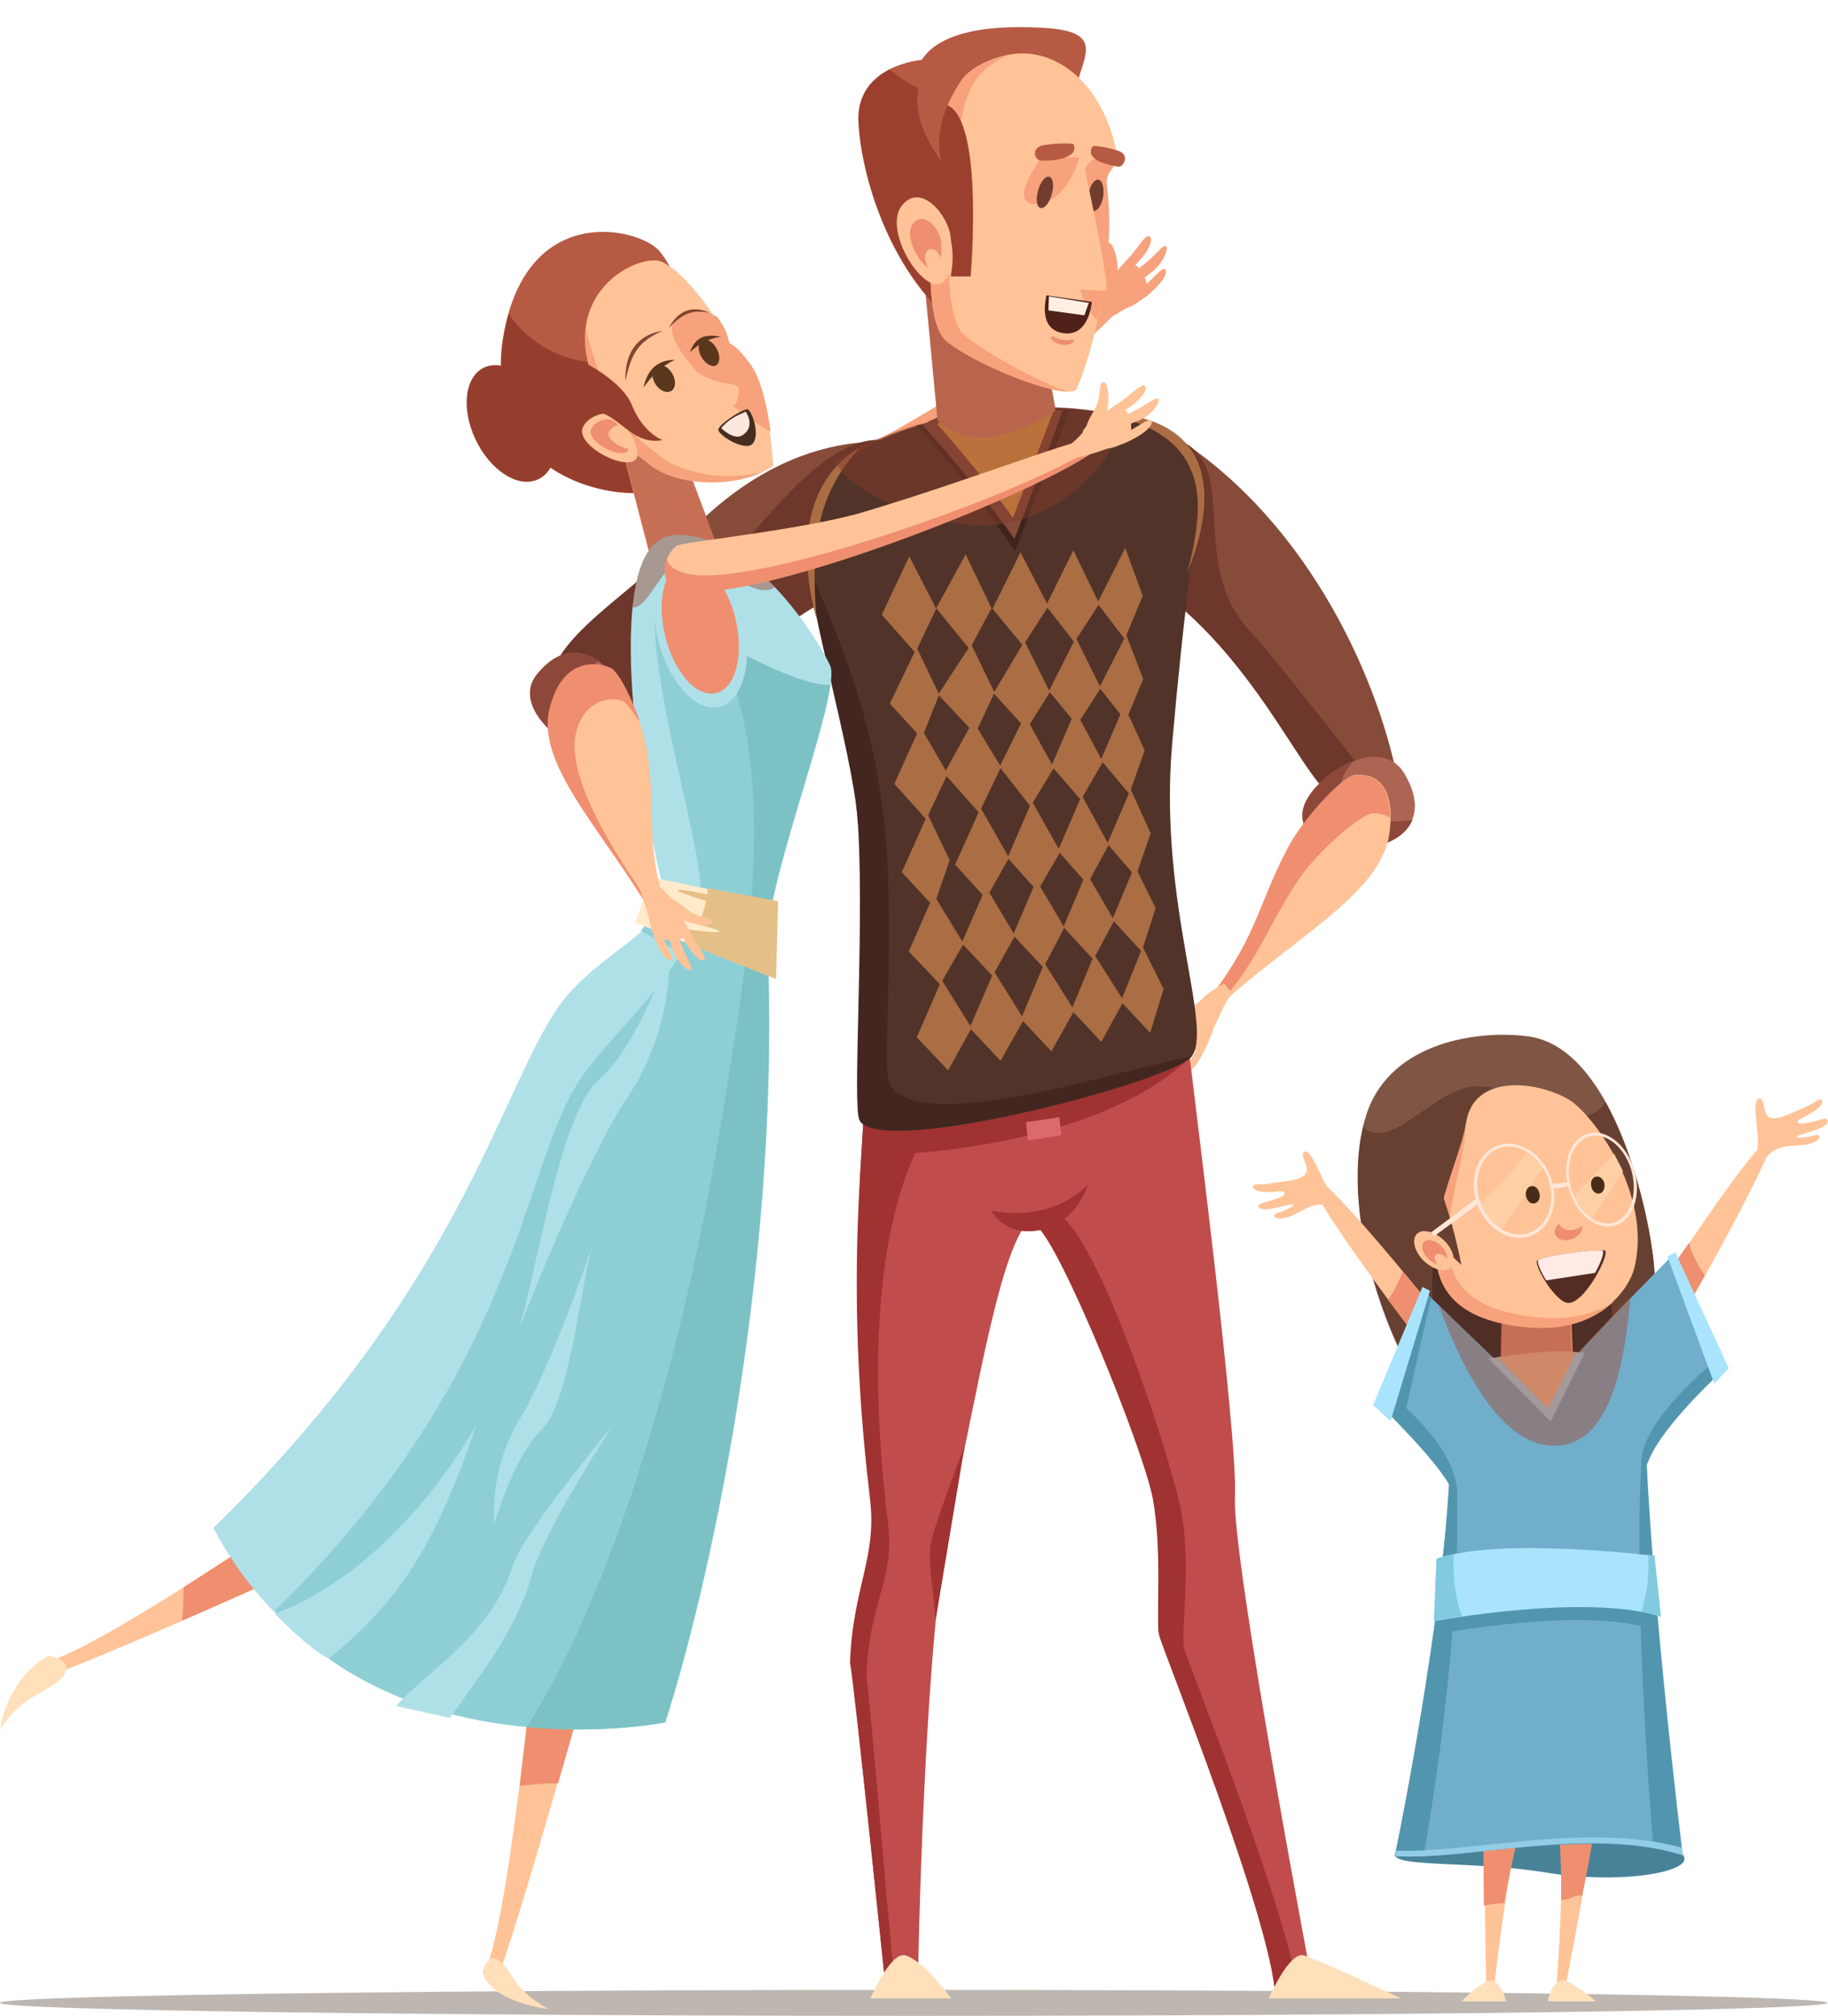 <svg enable-background="new 0 0 366.5 404" viewBox="0 0 366.5 404" xmlns="http://www.w3.org/2000/svg"><ellipse cx="183.2" cy="401.4" fill="#bdb6b1" rx="183.2" ry="2.6"/><path d="m144.4 101.4c.9-1.1 24.7-9.2 35.9-15.6 15.3-8.8 29.9-18.6 38.2-23.4.7-.9 1.3-1.8 1.8-2.7-.1-.4.1-.8.4-1.4 0-.9.3-2.2.9-3.9.8-2.6-.7-5.6.5-5.8 1-.1 2 2.8 2 5.6.7-1 2.2-2.4 3.3-3.8 1.7-2.2 2.5-3.5 3.1-3s.2 2.1-1.5 4.2c-.4.5-.9 1-1.4 1.5.3.1.5.4.8.7.4-.4.8-.7 1.3-1.1 2.1-1.7 3.6-3.9 4.1-3.3s-.6 3.2-2.6 4.9c-.6.5-1.2.9-1.7 1.3.2.4.3.9.4 1.3 0 0 0 0 .1-.1 2-1.8 3.1-3.3 3.6-2.8.5.6-.2 2.1-2.2 4-1 1-2 1.8-2.8 2.2-.7.6-1.8 1.3-2.9 1.6-.8.5-1.7 1.1-2.7 1.6-11.5 12.3-60.2 45.1-74.6 45.2-6.7.2-5.9-4.7-4-7.2z" fill="#f7a27c"/><path d="m280.3 156.6c-4.3-22.1-19.3-54-46.7-70.3l-6.7 28.2c25.2 15 34.9 44.6 41.7 45.8 6.1 1 13.3 4.5 11.7-3.7z" fill="#874b3a"/><path d="m275.2 156.6c-.7-.2-19.3-24.5-24.4-29.9-12.8-13.5-2.2-32.3-13.7-38.2-1.1-.8-2.3-1.5-3.5-2.2l-6.7 28.2c25.2 15 34.9 44.6 41.7 45.8 5.6 1 12.2 4.1 11.8-2.2-1.6-.5-3.4-1.1-5.2-1.5z" fill="#6d372b"/><path d="m261.2 162.4c1.1-6.3 15.4-15.9 20.4-7.3 10.5 17.7-22.4 19-20.4 7.3z" fill="#ad6453"/><path d="m268.9 157c.2-1.4 1.1-2.9 2.4-4.4-4.9 1.9-9.5 6.3-10.1 9.9-1.6 9.2 18.5 10.4 22 1.8-6.9 1.3-15.3-1.3-14.3-7.3z" fill="#8e483a"/><path d="m243.1 202.8c15.7-14.6 33.5-23.4 35.4-35.4 1.4-9.2-2-12.5-6.8-12.1-2.4.2-10.5 8.9-13.5 14.8-6.3 12-6.1 18.3-17.2 31.9z" fill="#ffc397"/><path d="m260.4 176.2c3.7-5.5 12.6-13.3 15-13.2 1.3 0 2.4.3 3.3.9.1-6.5-3-8.9-7.1-8.6-2.4.2-10.5 8.9-13.5 14.8-6.3 12-6.1 18.3-17.2 31.9l2.1.9c9.5-10.3 10.6-16.5 17.4-26.7z" fill="#ef8f6f"/><path d="m247.1 199.1c-2.5 2.4-4.4 11.1-6.9 9.7-2.2-1.2-3.9-6.9 5.2-11.7z" fill="#ffc397"/><path d="m241.3 200.5c4.1 1.9 1.6 7.4.5 9-1.2 1.7-4.7 1.3-5.5-.2-.8-1.3 3.4-9.5 5-8.8z" fill="#ffc397"/><path d="m237.6 205.4c-2.6 1-5.8.8-5.8-.3 0-1.3 2.7-.5 4.9-2 2.3-1.6 3.8-2.5 4.4-1.6.5 1-.9 3-3.5 3.9z" fill="#ffc397"/><path d="m235.2 211.2c-1.7 2.2-3 3-3.4 2.5-.5-.5.5-1.7 2.2-3.8 1.6-2.2 3.3-5.3 3.7-4.8.4.4-.9 3.9-2.5 6.1z" fill="#ffc397"/><path d="m237.7 212.7c-1.3 2.5-3.3 4.2-3.9 3.8-.5-.3 1.1-2.4 2.4-4.9s2.2-4 2.7-3.7c.5.4 0 2.3-1.2 4.8z" fill="#ffc397"/><path d="m240.8 211.8c-1.3 2.4-2.6 3.5-3.1 3.2-.5-.4.6-1.8 2-4.3 1.3-2.4 2.3-4.1 2.9-3.8.4.4-.5 2.5-1.8 4.9z" fill="#ffc397"/><path d="m117.5 139.1c8.7-21.6 32.8-57.7 70.1-49.4l-7.1 26.2c-31.9 3.8-41.5 38-49.5 37-7.3-.8-17.5-3.8-13.5-13.8z" fill="#874b3a"/><path d="m187.6 89.7c-3-.7-5.9-1-8.8-1.2-19.9-5.3-43.7 51.4-42.3 19.9-9 9.8-22.2 17-25.8 26.1-4 10 13.1 17.5 20.2 18.4 8 1 17.7-33.3 49.5-37z" fill="#6d372b"/><path d="m177.6 398.7h6.4s1.1-74 7.2-98.6c4.1-16.4 9.8-55.3 16.5-56 3.7-.4 22.1 45.3 24.1 56s-.2 24.5.6 27.5c.7 3 22.7 57.3 23.3 72.6h7.9s-16.6-87.4-16-100.1-8.4-81.6-9.8-94.5c-1.9-17.1-67.8-11.5-64.7 6.7 1.6 9.2-4.4 38 1.7 87.8 1.5 12.2-3.8 17.2-4.4 33.1.9 4.5 7.2 65.5 7.2 65.5z" fill="#c14c4c"/><path d="m173.7 336.1c.6-15.9 5.8-19.1 4.3-31.2-6.1-49.8 3.8-69.9 5.5-73.8 21.6-1.8 43.2-7.7 55-19.1-13.5-10.3-68-15.6-65.3.3 1.6 9.2-4.8 38 1.2 87.8 1.5 12.2-3.3 17.2-3.9 33.1.8 4.4 7.1 65.5 7.1 65.5l1.8-.8c-1.2-11.7-5-57.9-5.7-61.8z" fill="#a03232"/><path d="m237.4 330.3c-.7-3 1.5-16.9-.6-27.5-2-10.7-19.5-64.9-27.3-59.7-.4.3-1.4 1.9-1.8 2.5 4.8 3.5 21.4 44.4 23.4 54.6 2 10.7.6 24.4 1.3 27.5.7 3 22.7 57.3 23.3 72.6h4.8c-2.5-18-22.4-67.1-23.1-70z" fill="#a03232"/><path d="m198.7 242.6s11.2 3 19.4-5.2c0 0-2.1 7.5-9.4 9.1-7.4 1.5-10-3.9-10-3.9z" fill="#a03232"/><path d="m172.3 224.5c-1.4-3 .9-36.6-.2-57.7-1.8-35.3-25.8-67.7 8.1-80.2 20.6-7.6 48.6-6.4 57.4 3.5 5.4 6.1 1.8 8.4-2.6 59.1-2.8 32.2 8.7 57.4 3.7 62.8-5 5.1-62.7 20.2-66.4 12.5z" fill="#513329"/><path d="m238 114.9c1.1-3.1 14-31.7-18.2-32.3 22.9 3.9 22.2 17.5 18.2 32.3z" fill="#aa6d44"/><path d="m183.8 85.2s11.4 12.6 19.7 25.3l11-28.4s-21.6 2-30.7 3.1z" fill="#3f241d"/><g fill="#aa6d44"><path d="m190.1 214.5-6.3-6.6 5-11.5 6 9.6z"/><path d="m200.6 212.6-6.2-6.6 4.9-11.3 6 9.6z"/><path d="m210.8 210.7-6.1-6.5 4.7-11.2 6 9.5z"/><path d="m220.8 208.8-6-6.4 4.6-11.1 5.9 9.3z"/><path d="m230.6 207-5.9-6.3 4.4-10.9 4.2 8.4z"/><path d="m188.5 197.3-6.3-6.6 5-11.4 6 9.8z"/><path d="m199 195.6-6.2-6.6 4.9-11.2 5.8 9.7z"/><path d="m209.2 193.9-6.1-6.5 4.7-11 5.6 9.5z"/><path d="m219.2 192.3-6-6.5 4.6-10.9 5.6 9.6z"/><path d="m228.9 190.7-5.9-6.4 4.5-10.8 4.2 8.5z"/><path d="m187.2 181.7-6.4-6.9 5.2-11.6 4.4 9.2z"/><path d="m197.7 180.1-6.2-6.8 5.1-11.4 5.7 10z"/><path d="m208 178.6-6-6.7 4.9-11.3 5.7 10.1z"/><path d="m218 177.2-5.9-6.7 4.8-11.1 5.4 9.9z"/><path d="m227.7 175.7-5.7-6.6 4.7-10.9 4 8.8z"/><path d="m185.7 164.2-6.4-7.1 5.2-11.5 5.5 9.5z"/><path d="m196.3 162.9-7-7.9 5.8-10.5 5.6 9.2z"/><path d="m206.6 161.6-6.2-7.9 5.1-10.3 5.8 10.5z"/><path d="m216.7 160.3-5.9-6.8 4.8-11.1 5.5 10.3z"/><path d="m226.4 159.1-5.7-6.8 4.7-10.9 4.1 9z"/><path d="m184.8 148-6.4-7 5.4-11.2 4.5 9.4z"/><path d="m195.5 147.1-7.4-7.9 6.6-10.1 4.7 9.7z"/><path d="m205.8 146.2-6.6-7.3 6.2-10.4 5.1 10.2z"/><path d="m215.9 145.3-5.6-6.8 5.4-10.7 5 10.1z"/><path d="m225.7 144.5-5.3-6.7 5.4-10.6 3.4 8.9z"/><path d="m183.5 130.8-6.7-7.6 5.5-11.7 5.4 10.5z"/><path d="m194.4 130.1-6.7-8.2 5.9-10.8 5.2 10.8z"/><path d="m205.1 129.4-6.1-7.4 5.6-11.3 5.6 10.8z"/><path d="m215.4 128.7-5.7-7.3 5.5-11.1 5.2 10.7z"/><path d="m225.5 128.1-5.5-7.2 5.6-11.1 3.5 9.6z"/></g><path d="m185 85.2s10.1 11.1 18.4 22.8l9.7-25.7c0 .1-19.6-2.8-28.1 2.9z" fill="#874b3a"/><path d="m187.9 85s8.3 9.2 15.2 18.8l8-21.2c-.1 0-16.3-2.4-23.2 2.4z" fill="#f2a64c"/><path d="m178.3 217.1c-1.4-3 .7-23.3-.4-44.5-1.5-28.6-11-46.9-15.7-59.1 1.5 14.8 9.2 39.1 10 53.2 1.1 21.2-1.2 54.8.2 57.7 3.7 7.8 61.5-7.4 66.4-12.6-10.7 1.5-55.1 16.6-60.5 5.3z" fill="#42261f"/><path d="m122.3 151.6c-6.3 1-20.6-9.2-14.6-16.5 12.4-15.2 26.2 14.7 14.6 16.5z" fill="#ad6453"/><path d="m117.2 135.1c.9-1.1 1.9-2 2.8-2.6-3.5-2.5-8-2.7-12.3 2.6-6 7.3 8.3 17.4 14.6 16.5 1.2-.2 2.2-.7 2.9-1.5-6.2-3-12.3-9.7-8-15z" fill="#8e483a"/><path d="m188 84.3-2.5-26.2 21.4-1.8 4.7 26c.1-.1-14.6 10.7-23.6 2z" fill="#ef8f6f"/><path d="m280.9 400.5h-26.5s4.1-9.6 7.1-8.6c3.9 1.3 19.4 8.6 19.4 8.6z" fill="#ffe0bb"/><path d="m190.7 400.5h-16.2s4.1-9.6 7.1-8.6c3.9 1.3 9.1 8.6 9.1 8.6z" fill="#ffe0bb"/><path d="m187.6 324.6c-.4-5.8-1.7-11.9-.9-15.6.7-3.7 6.7-19.2 6.7-19.2z" fill="#a03232"/><path d="m212.4 223.9-6.7 1 .4 3.7 6.7-1.1z" fill="#db6a6a"/><path d="m163.7 124c-.8-3.1-7.1-24.9 8.7-34.3-8.1 8.9-10 18-8.7 34.3z" fill="#aa6d44"/><path d="m198.1 105.3c17.2-1 26.7-16.3 27.4-21.8-4.1-1.1-8.9-1.7-13.9-1.9l-3.9-21.2c-1.9-1.4-4-2.7-6.1-3.7l-16.1 1.4 2.4 25.6c-.7.3-1.3.5-1.9.9-.7.2-1.4.4-2.2.6-.1 0-.2 0-.2 0-1.2.4-2.4.8-3.6 1.2-1.1.4-2.1.8-3 1.2-.4.1-.8.3-1.1.4-.2.1-.3.1-.5.2-1.1.5-2.2.9-3.3 1.5.1-.1.1-.1.2-.2-.3.2-.5.3-.7.5-1.4.7-2.8 1.5-4.2 2.3 2.9 6.8 19.9 13.6 30.7 13z" fill="#843c2d" opacity=".5"/><path d="m215.5 21.6c-.9-8.2 8.6-15.1-6-16-14.5-.9-21.9 2-24.7 6.4 0 0-13 1-12.6 12.1.3 8.9 5 28.1 18.1 39.7 12.9 11.7 25.2-42.2 25.2-42.2z" fill="#b75a44"/><path d="m201.8 22.8c-9.7-.9-18-4.3-23.4-8.9-3.2 1.6-6.5 4.7-6.3 10.3.3 8.9 5 28.1 18.1 39.7 12.2 10.9 23.8-35.8 25.1-41.7-4.2.8-8.7 1-13.5.6z" fill="#9b402f"/><path d="m188.2 32.5s-4.7 30.8 1.6 35.9 24.9 12.2 26.1 9.5c5.3-12.6 7.7-32.6 5.8-40.7-.6-2.5 2.6-4.3 2.2-6.5-2.7-14-12.5-21.9-22.3-19.6-11.3 2.7-12.6 10.4-13.4 21.4z" fill="#ffc397"/><path d="m193.5 67.3c-6.3-5.1-1.6-35.9-1.6-35.9.7-9.9 1.9-17 10.3-20.3-.2 0-.4.1-.6.1-11.3 2.7-12.6 10.3-13.4 21.3 0 0-4.7 30.8 1.6 35.9 5.2 4.3 19.1 10 24.2 10.1-6.2-2.2-16.2-7.7-20.5-11.2z" fill="#f7a27c"/><path d="m184.2 39c2.8 2 8.3 6.6 6.4 16.4h4s3-33.9-5.7-34.6c-8.6-.7-4.7 18.2-4.7 18.2z" fill="#9b402f"/><path d="m190.6 47.6c-.3-4.1-5.8-11.2-9.7-6.5-5.5 6.6 11.4 28.1 9.7 6.5z" fill="#ffc397"/><path d="m188.7 48.5c-.2-2.4-3.3-6.4-5.6-3.8-3.2 3.9 6.5 16.3 5.6 3.8z" fill="#ef8f6f"/><path d="m188.8 52.4c-.1-1.3-1.8-3.5-3-2-1.7 2 3.5 8.7 3 2z" fill="#ffc397"/><path d="m194.7 13.5s-8.4 9.4-6 18.8c0 0-8.4-10.7-3-17.9 5.5-7.2 9-.9 9-.9z" fill="#b75a44"/><path d="m221.9 36.9c1.2 9.2 0 19.6-2 27.2-5.1-5.7-3.6-10.9-3.1-17.4.8-8.4-1.9-16.2 6.2-15.2.4 0 .7.2 1 .5-.4 1.6-2.3 2.5-2.1 4.9z" fill="#f7a27c"/><path d="m224.1 33.4c1.2.2 2.4-2.3.3-3.1-2-.7-5.2-1.3-5.4-.9-.1.3-.8 1.3.4 2.3.7.7 2.1 1.2 4.7 1.7z" fill="#b75a44"/><path d="m216.4 31.5c-.2 1.1-2.8 9.2-8.7 9.4s1-9.2 1-9.2z" fill="#f7a27c"/><path d="m208.1 38.3c.4-1.7 1.4-3 2.2-2.9.8.2 1.1 1.7.6 3.4-.4 1.7-1.4 3-2.2 2.9s-1.1-1.6-.6-3.4z" fill="#723c2e"/><path d="m218.2 39c.3-1.8 1.2-3.1 2-3s1.2 1.6 1 3.3c-.3 1.8-1.2 3.1-2 3-.9 0-1.3-1.5-1-3.3z" fill="#723c2e"/><path d="m208.8 32.2c-1.4 0-2.2-2.6.4-3.1 2.4-.4 6.1-.5 6.1-.1 0 .3.6 1.4-1 2.2-.9.6-2.5 1-5.5 1z" fill="#b75a44"/><path d="m209.8 59.2c-.2 1.1-1.5 6.5 3 7.5 5.6 1.2 6.1-6.2 6.1-6.2z" fill="#4f2119"/><path d="m210.7 67.5c.1-.4 1.1.4 2.4.6s2.4-.2 2.3.2-1.2 1-2.5.8c-1.4-.2-2.3-1.2-2.2-1.6z" fill="#ef8f6f"/><path d="m218.3 60.7-.9 2.5-7.2-1 .1-2.8z" fill="#ffefe3"/><path d="m217.5 33.9s5 23.2 4.3 24.1-11.8-.8-12-1.6c-.2-.7 5.9-20.3 7.7-22.5z" fill="#ffc397"/><path d="m10.8 335.5c20.9-7.5 111-49.3 111-49.3s-30.5-2.7-38.2 1.3c-7.8 4-59 40.9-74.2 45.6z" fill="#ffc397"/><path d="m36.8 318.5c0-.1 0-.2 0-.4 19.6-12.4 41.8-28.1 46.7-30.6 7.8-4 38.2-1.3 38.2-1.3s-51 23.7-85.2 38.6c.2-2.1.3-4.2.3-6.3z" fill="#ef8f6f"/><path d="m99.8 396.4c7.7-20.9 33.6-116.7 33.6-116.7s-21.6 21.6-23.6 30.1c-1.9 8.5-6.6 71.5-12.8 86.2z" fill="#ffc397"/><path d="m106.4 357.7c-.7.1-1.5.1-2.2.2 2.6-21.1 4.6-43.3 5.7-48.1 1.9-8.5 23.6-30.1 23.6-30.1s-11.6 43-21.6 77.7c-1.9 0-3.7.1-5.5.3z" fill="#ef8f6f"/><path d="m132.2 50.3c-3.9-4.6-26.6-10.2-31.3 17.1 0 0-2.1 9.8 2.3 18.4 3.1 6 10 11.3 20.3 12.7 28.4 3.8 16.5-39 8.7-48.2z" fill="#b75a44"/><path d="m102 62.9c3.9 5.9 11 9.9 19.2 9.9 7.3 0 13.7-3.1 17.8-8 4.6 15.6 4.8 36.4-15.4 33.8-10.3-1.4-17.2-6.7-20.3-12.7-4.4-8.6-2.3-18.4-2.3-18.4.2-1.7.6-3.2 1-4.6z" fill="#963e2d"/><path d="m136.3 89.6 9 23.9-14.4.2-6.8-26.1z" fill="#ef8f6f"/><path d="m95.3 88c-2.9-6.2-2.1-12.7 1.9-14.4s9.6 1.9 12.5 8.1 2.1 12.7-1.9 14.4c-4 1.8-9.6-1.9-12.5-8.1z" fill="#963e2d"/><path d="m133.4 345.2c10.3-32.3 23.1-96.3 20.5-155.8-.6-12.8 15.1-50.7 12.5-56.1-2.6-5.5-15.6-26.5-31-26.1-15.5.5-7.1 52-2.5 70.7 2.1 8.2-13.3 12.8-21.1 24.1-11.8 17.3-19.6 56-69 104.2 25.7 49.5 90.6 39 90.6 39z" fill="#afe0e8"/><path d="m139.5 192.8-11-6.3 1.7-2.1 9.3 3.2z" fill="#8ecfd6"/><path d="m116.4 216.2c7.8-11.3 22.4-21.9 24-36.6 1.1-10.5-15.3-56.2-6.7-66.7 3.6 6.4 5.3 9.3 10.8 14.4 8.2 7.5 16.3 10.9 22 9.9-1.5 11.5-13.1 41.2-12.6 52.2 2.6 59.6-10.2 123.5-20.5 155.8 0 0-49.5 9.8-78.3-22.4 49.4-48.1 49.4-89.3 61.3-106.6z" fill="#8ecfd6"/><path d="m144.4 226c5.8-35 12.4-73.2-1.3-98.4 5.9 3.9 19.1 10.3 23.3 9.6-1.5 11.5-13.1 41.2-12.6 52.2 2.6 59.6-10.2 123.5-20.5 155.8 0 0-12.1 2.4-27.7.9 15.3-23.7 30.2-68.1 38.8-120.1z" fill="#7cc1c4"/><path d="m131.8 127.6c-2.1-8.8.1-16.8 4.9-17.8 4.7-1 10.3 5.3 12.3 14.1 2.1 8.8-.1 16.8-4.9 17.8s-10.3-5.3-12.3-14.1z" fill="#afe0e8"/><path d="m133.3 127.2c-1.7-7.3.1-13.9 4-14.7s8.5 4.4 10.2 11.7-.1 13.9-4 14.7c-4 .9-8.5-4.4-10.2-11.7z" fill="#ef8f6f"/><path d="m0 346.7c1.2-7.9 6.2-13.1 9.8-14.9 0 0 4 .7 3.5 2.9-1.4 4.3-8.4 3.9-13.3 12z" fill="#ffe0bb"/><path d="m110.1 402.7c-7.1-1.1-12.1-3.5-13.4-7.3 0 0 .9-3.7 2.8-2.8 3.6 2.1 2.5 5.7 10.6 10.1z" fill="#ffe0bb"/><path d="m65.9 332.4c13.4-10.8 21.4-22.2 29.6-46.9 0 0-14.9 28.3-40.4 37.9 0 0 6.8 7.1 10.8 9z" fill="#afe0e8"/><path d="m103.8 267c3.6-10.3 8.2-43.5 16.2-50.5s14.2-25.5 14.2-25.5 1 14.7-8.2 28.6c-9.3 13.9-22.2 47.4-22.2 47.4z" fill="#afe0e8"/><path d="m118.8 249.5c-2.3 7.6-4.6 31.8-10.2 37-5.6 5.3-9.5 18.9-9.5 18.9s-1.2-10.6 5.1-21c6.3-10.2 14.6-34.9 14.6-34.9z" fill="#afe0e8"/><path d="m90.2 344.3c6.1-8.7 13.3-17.5 16.4-28.6 2.4-8.9 16.1-29.8 16.1-29.8s-17.9 21.4-19.9 27.9c-4.4 14-17.3 21.2-23.4 28.1z" fill="#afe0e8"/><path d="m152.7 180.4-22.2-4.6-3.1 9.1 28 11.2z" fill="#ffebca"/><path d="m141.9 178 14.1 2.6-.4 15.6-18.4-7.3c2.6-2.4 4.4-6.4 4.7-10.9z" fill="#e5bf88"/><path d="m146.1 180.3c-2.4-.7-9.8-2.3-10.2-1.9-.5.4 10.2 3.6 10.2 3.6z" fill="#e5bf88"/><path d="m142.3 186.9c-2.4-.7-9.8-2.3-10.2-1.9-.5.4 10.2 3.6 10.2 3.6z" fill="#e5bf88"/><path d="m131.2 185.2c3.1.6 12.5 2 13.1 1.5s-13.3-3.5-13.3-3.5z" fill="#ffebca"/><path d="m126.8 121.7c.5-4.8 1.5-8.9 3.3-11.4l-5.9-22.7 12.2 1.9 7.2 19.3c4.4 1.9 8.4 5.2 11.8 8.8-3.8 3.1-10.7-5.1-18.9-5.1-3.4.1-6.8 9.9-9.7 9.2z" fill="#a0513c" opacity=".5"/><path d="m130 92.9c5.4 4.6 17.8 5.3 25 .5 0 0-.7-14.6-4.6-20.2s-4.2-3.6-4.4-4.9c-.3-1.3-7.2-12.8-13.2-15.8-4-1.9-18.9 4.8-14.8 20.5 4.2 15.7 10 18.1 12 19.9z" fill="#ffc397"/><path d="m117.5 65.3c.1 1.2.4 2.5.8 3.8 4.9 17 11.2 19.8 13.4 21.8 4.7 4.1 14 5.7 21.4 3.6-7.3 3.5-18.1 2.6-23.1-1.6-2-1.7-7.8-4.2-12-19.8-.7-3-.8-5.5-.5-7.8z" fill="#f7a27c"/><path d="m146.1 68.3c-.1-.7-.7-2.8-2.4-4.9-.7 0-2.9-2-4.6-1.2-2.1 1-10.2 1.2 2.9 14.8 3.5 3.6 9.6 8 12.5 9.5-.6-4.6-1.8-10.2-3.9-13.3-4-5.5-4.3-3.6-4.5-4.9z" fill="#f7a27c"/><path d="m125.4 76.4c-.1-2.9.4-8.9 7.4-10.1-4.4 2-6.2 4-7.4 10.1z" fill="#7f4632"/><path d="m139.8 74.6c-1.2.4 1.7 2.2 2.6 3.4s5.1 6.4 5.7.9c.4-3.2-2.5-.6-8.3-4.3z" fill="#ffc397"/><path d="m149.9 82c1.1.7 2.6 5.7.8 7.1-1.5 1.1-6.1-1.4-6.7-2.9 0-1.1 4.6-4.1 5.9-4.2z" fill="#472d1f"/><path d="m149.5 82.5c-2 .9-3.4 1.5-4.9 3.3 0 0 2.6 2.6 4.3 1.4 2.7-1.8.6-4.7.6-4.7z" fill="#fce7de"/><path d="m131.3 76.8c-.8-1.4-.7-3 .3-3.5s2.4.2 3.2 1.6.7 3-.3 3.5-2.4-.2-3.2-1.6z" fill="#5b371e"/><path d="m129 77.7c.6-2.6 1.9-5.5 6.3-5.6-3.2 1.6-4.7 3.4-6.3 5.6z" fill="#5b371e"/><path d="m140.5 71.3c-.7-1.4-.5-2.9.4-3.2s2.2.5 2.9 2c.7 1.4.5 2.9-.4 3.2s-2.2-.6-2.9-2z" fill="#5b371e"/><path d="m138.3 70.6c.8-2 2-4 6.2-3.1-3.2.5-4.6 1.7-6.2 3.1z" fill="#5b371e"/><path d="m142.3 62.7c-1.3-.6-5.4-2.2-8.2 3 2.9-3 4.8-3.7 8.2-3z" fill="#7f4632"/><path d="m124.2 84.1c-2.3-2.9-7.6-.1-7.5 2.4.2 5.2 18.8 11.8 7.5-2.4z" fill="#ffc397"/><path d="m123.6 84.9c-1.6-2-5.2-.1-5.2 1.7.2 3.6 12.9 8.1 5.2-1.7z" fill="#ef8f6f"/><path d="m125.6 85.8c-1.1-1.4-3.6-.1-3.6 1.2.1 2.5 9 5.7 3.6-1.2z" fill="#ffc397"/><path d="m132.9 88.2c-6.4 1.2-8.8-5.5-14-5.8l-.9-9.3s6.8 3.6 8.6 7.9c2.4 6 6.3 7.2 6.3 7.2z" fill="#963e2d"/><path d="m137.7 117.3c14.9 3.3 76.9-20.9 83.6-28.5 4.6-5.2-21.3 5.8-48.1 13.8-12 3.6-36.5 6-37.6 6.8-2.3 2-4.2 6.5 2.1 7.9z" fill="#ffc397"/><path d="m133.7 112c.3 1.3 1.5 2.4 4.2 3 14.5 3.2 73.9-18.5 82.6-26.4 1.4-.1 1.8-.9.8.2-6.7 7.6-69.5 32.8-84.5 29.5-4.2-.9-3.8-4.2-3.1-6.3z" fill="#ef8f6f"/><path d="m212 92.8c4.7-1.4 14.4-3.1 13-6.1-.6-1.3-3.9-4.8-5.4-3-1.7 2-4 5.3-7.1 6.6z" fill="#ffc397"/><path d="m217.1 87c1.9 4.8 7.2 2.6 8.7 1.4 1.6-1.2 1.1-5.3-.3-6.3-1.3-1-9.1 3.1-8.4 4.9z" fill="#ffc397"/><path d="m221.7 83.3c.9-2.8.6-6.6-.4-6.7-1.2-.1-.4 3.1-1.8 5.4-1.5 2.5-2.3 4.2-1.4 4.9s2.8-.8 3.6-3.6z" fill="#ffc397"/><path d="m227.2 81.1c2.1-1.7 2.8-3.1 2.4-3.7s-1.6.5-3.6 2.1c-2.1 1.7-5 3.2-4.6 3.8s3.8-.6 5.8-2.2z" fill="#ffc397"/><path d="m228.7 84.1c2.4-1.2 3.9-3.4 3.6-4.1s-2.3 1-4.6 2.2c-2.4 1.2-3.8 2.1-3.5 2.8.3.6 2.1.2 4.5-.9z" fill="#ffc397"/><path d="m227.9 87.6c2.3-1.3 3.3-2.6 3-3.3-.3-.6-1.7.5-4 1.8s-3.9 2.2-3.6 2.9c.4.7 2.3-.1 4.6-1.4z" fill="#ffc397"/><path d="m132.5 186.4c-9.9-18.2-24-31.6-21.4-43.4 2-9 6.6-11 11.1-9.2 2.3.9 6.9 11.4 7.7 17.7 1.7 13-.9 18.8 5 34.7z" fill="#ffc397"/><path d="m115.4 147.3c1.3-6.5 6.3-7.8 9.3-6.9 1.5.5 4.3 6.1 3.3 3.4-1.8-4.9-4.2-9.5-5.7-10-4.5-1.8-10.2-.4-12.2 8.6-2.6 11.7 12.5 25.8 22.5 44l1.6-.1c-10.3-13.5-20.6-29.9-18.8-39z" fill="#ef8f6f"/><path d="m127.3 176.4c2.3 3.4 2.6 10.9 5.5 10.1 2.6-.6 5.5-5.2-3.5-11.1z" fill="#ffc397"/><path d="m133.3 179.2c-4.7.9-3.2 6.1-2.2 7.7 1 1.7 4.9 2 6 .9 1-1.1-2-8.9-3.8-8.6z" fill="#ffc397"/><path d="m136.3 184.1c2.6 1.3 6.2 1.7 6.4.8.3-1.1-2.9-.9-4.9-2.6-2.2-1.8-3.7-2.8-4.5-2.2-.7.7.4 2.7 3 4z" fill="#ffc397"/><path d="m137.9 189.6c1.4 2.2 2.6 3.1 3.2 2.8s-.3-1.5-1.7-3.7-2.5-5.2-3.1-4.9.2 3.6 1.6 5.8z" fill="#ffc397"/><path d="m134.9 190.4c.9 2.4 2.8 4.2 3.5 4s-.7-2.3-1.6-4.6c-.9-2.4-1.6-3.9-2.3-3.7-.6.2-.5 1.9.4 4.3z" fill="#ffc397"/><path d="m131.7 189.1c1 2.4 2.1 3.5 2.8 3.3.6-.2-.3-1.7-1.3-4s-1.7-4-2.4-3.8-.1 2.1.9 4.5z" fill="#ffc397"/><path d="m352.4 233.4c1.1.1 2-3.3 6-3.7.7-.1 1.7-.1 2.8-.2 1.9-.1 3.8-1 3.6-1.8-.2-.6-1.5.1-2.9.2-1.2.1-1.6.2-1.6-.1 0-.2 1.4-.6 3-1.1 2.1-.6 3.3-1.4 3.1-2.2-.2-.7-1.5 0-3.4.4-1.7.3-2.4.6-2.6-.1-.1-.3 1-.7 2.5-1.6 1.8-1 2.7-2.1 2.4-2.6-.5-.8-1 .3-3.2 1.2-2.8 1.2-5.4 2.7-7.2 2.2-1.7-.5-.8-4.2-2.3-3.8-1.1.3-.5 3.5-.2 7.5.4 3.2-1.2 5.6 0 5.7z" fill="#ffc397"/><path d="m269 242.1c-.9.6-3.3-1.8-7 0-.6.3-1.5.8-2.5 1.3-1.7.9-3.7 1.1-4 .3-.2-.6 1.3-.7 2.5-1.3 1-.5 1.4-.7 1.3-1-.1-.2-1.5.2-3.2.6-2.1.5-3.6.5-3.8-.2s1.3-.7 3.1-1.4c1.6-.6 2.3-.7 2.1-1.5-.1-.3-1.2-.1-2.9 0-2.1.1-3.4-.4-3.4-1 0-.9 1-.3 3.3-.7 3-.5 6-.5 7.2-1.9 1.2-1.3-1.5-4-.1-4.5 1.1-.3 2.2 2.7 4 6.3 1.7 3 4.3 4.3 3.4 5z" fill="#ffc397"/><path d="m279.7 371.6c.4-2.7 18.5-10.3 32.9-8 14.3 2.3 25.6 6.4 25.1 9.1-.4 2.7-13.3 4.9-27.6 2.6-14.4-2.4-30.9-1-30.4-3.7z" fill="#488299"/><path d="m331.7 256.1c.4-6-6.4-45.9-25.3-48.4-9.7-1.3-27.5.9-32.4 15.5-7.4 22.4 8.8 65.4 31.6 76.4 12.5-8.6 24.8-20 26.1-43.5z" fill="#7f5644"/><path d="m296.2 217.7c11 0 19.8 11.2 25.7 3.2 7.2 13 10 31.3 9.8 35.2-1.4 23.5-13.6 34.9-26.1 43.4-21.9-10.5-37.7-50.7-32.3-73.6 5.9 5.1 14.4-8.2 22.9-8.2z" fill="#684032"/><path d="m302.9 228.1c9.9 0 19 15 20.2 33.5 1.3 18.5-5.7 33.5-15.6 33.5s-19-15-20.2-33.5c-1.3-18.6 5.7-33.5 15.6-33.5z" fill="#4f2e25"/><path d="m331 260.7c6.5-9.8 21.3-32.5 24.5-32.9.3 3.8-21.1 41.2-21.1 41.2z" fill="#ffc397"/><path d="m338.7 249c.5 2.7 2.1 5.1 3.1 6.6-5 8.7-7.4 13.4-7.4 13.4l-3.4-8.3c2.4-3.8 3.6-6 7.7-11.7z" fill="#ef8f6f"/><path d="m289.6 264.9c-6.7-8.1-23.9-29.4-26.5-29.1-3.8.5 25.3 38 25.3 38z" fill="#ffc397"/><path d="m281.2 254.8c3.3 3.9 6.3 7.6 8.4 10.1l-1.2 8.9s-4.7-6.1-10.1-13.3c1.2-1.7 2.2-3.6 2.9-5.7z" fill="#ef8f6f"/><path d="m315.4 272.9-.5-12-13.7-.4-.3 12.9z" fill="#ef8f6f"/><path d="m313.7 398.9h-1.7s3.4-41-1.9-43.2-9.7 34.6-10.6 43.2h-1.5s-1.4-59.6.8-73.4c0 0 18.8-6.2 22.7 5.5 3.8 11.6-7.8 67.9-7.8 67.9z" fill="#ffc397"/><path d="m313 380.8c.1-10.3-.6-21.9-3-23-2.9-1.2-6.5 11.8-8.4 23.6-1.7.1-2.5.2-4.1.5-.2-19.6-.2-47.5 1.1-56.2 0 0 18.8-6.6 22.7 5.8 2.3 7.1-.3 30.8-4.1 48.4-1.5-.2-2.5.9-4.2.9z" fill="#ef8f6f"/><path d="m337.4 371.8c-19-5.9-43 1.1-57.7.2 0 0 14.1-68.3 10.5-93.6-1.4-9.6 39.6-9.5 39.6 1.5 0 30.3 7.6 91.9 7.6 91.9z" fill="#71aecc"/><path d="m329.8 284.6c.7 31.6 7.5 87.2 7.5 87.2-1.9-.6-3.8-1-5.8-1.4-.6-7.4-4.8-59-1.7-85.8z" fill="#5295af"/><path d="m324.7 369.7c-6.3-.4-12.8 0-19.1.5 6.3-.9 12.9-1.5 19.1-.5z" fill="#5295af"/><path d="m290.7 283.6c5.1 29.4-4.5 84.2-5.3 88.4-2 .1-4 .1-5.8 0 .1 0 12.5-60 11.1-88.4z" fill="#5295af"/><path d="m330.1 315.2s-29.5-3.6-40.4.6l-.4 11.5s28.2-5.3 42-.8z" fill="#5295af"/><path d="m301.2 273.8c-3.8-3.5-15.9-15.3-15.9-15.3l-8.3 22.7s12.7 12.8 14.6 17.6c2.1 5.6 16.2-18.9 9.6-25z" fill="#71aecc"/><path d="m277.9 278.8c2.2 1.6 14.3 11.3 14.3 20.8-.3-.1-.9-.5-1.1-.9-1.8-4.8-14.3-17-14.3-17z" fill="#5295af"/><path d="m281.5 284.2c0-.2 5.4-24 5.4-24l-1.2-1-7.3 21.6z" fill="#5295af"/><path d="m315.5 272.2c4.8-5.4 20.4-21.2 20.4-21.2l9.6 22.9s-13.9 13.5-16.8 20.8c-2.4 5.7-16.5-18.8-13.2-22.5z" fill="#71aecc"/><path d="m329.1 292.6c.5-8.2 13.6-18.8 15.5-20.6l1.3 2.2s-12.5 11.2-15.4 18.6c-.5 1-1.7 4.7-1.4-.2z" fill="#5295af"/><path d="m317.8 271-6.9 13.9-12.5-12.7c0 .1 12.2-1.2 19.4-1.2z" fill="#a9e4fc"/><path d="m316 271-5.6 11.3-10.2-10.3c-.1.1 9.9-1.7 15.8-1z" fill="#ffc397"/><path d="m293 401.1h9s-1.3-4.4-3-4.2c-2 .1-6 4.2-6 4.2z" fill="#ffe0bb"/><path d="m310.3 401.1h9.7s-5.2-4.4-6.9-4.2c-2 .1-2.8 4.2-2.8 4.2z" fill="#ffe0bb"/><path d="m346.6 274.2-10.7-23.2-1.6.8 9.4 25.5z" fill="#a9e4fc"/><path d="m275.3 281.6 9.9-23.7 1.5.8-7.9 26.1z" fill="#a9e4fc"/><path d="m337.2 370.3c.1 1 .2 1.5.2 1.5-19-5.9-43 1.1-57.7.2 0 0 .1-.4.2-1.1 15.1.5 38.4-5.8 57.3-.6z" fill="#91cde5"/><path d="m331.7 311.8s-31.9-3.9-43.7.7l-.5 12.4s30.6-5.7 45.5-.9z" fill="#a9e4fc"/><path d="m291.4 313.7c0 3.6.6 7.1 1.7 10.2-3.4.5-5.6.9-5.6.9l.5-12.4c1-.4 2.2-.7 3.5-1-.1.8-.1 1.6-.1 2.3z" fill="#82cae0"/><path d="m330.5 313.7c0-.7 0-1.4-.1-2.1.8.1 1.3.1 1.3.1l1.3 12.3c-1.2-.4-2.5-.7-3.9-1 .9-2.9 1.4-6 1.4-9.3z" fill="#82cae0"/><path d="m310.7 289.7c-11-.8-18.7-18.4-22.2-28 3.1 3 7.8 7.5 10.8 10.4.5-.1 1-.2 1.5-.2l.2-11.4 13.7.4.4 10c.2 0 .5 0 .7.1h.6c2.6-2.8 6.7-7.1 10.5-11.1-1.1 12.1-3.6 30.8-16.2 29.8z" fill="#a0513c" opacity=".5"/><path d="m307 266c13.1.9 19.5-7.1 20.7-12 3.6-14.9-8.5-30.8-13.1-33.6-6-3.6-19.2-5.6-20.7 4.8-1.5 10.7-19 38.5 13.1 40.8z" fill="#ffc397"/><path d="m293.9 225.3c0-.1.1-.2.1-.3-.9 15.4-14.1 37 15.5 39.1 6.2.4 10.9-1.1 14.2-3.4-3.4 3.3-8.8 5.9-16.6 5.4-32.2-2.4-14.7-30.2-13.2-40.8z" fill="#f7a27c"/><path d="m293 253.5c-2-1.7-6.6-7.1-11-6.1 0 0 .7-22.1 6.3-24.4-2.9 12.7 1.1 12.4 4.7 30.5z" fill="#684032"/><path d="m285.8 253c-2-1.7-2.8-4.2-1.9-5.5s3.3-.9 5.3.8 2.8 4.2 1.9 5.5c-1 1.3-3.3.9-5.3-.8z" fill="#ffc397"/><path d="m286.6 252.5c-1.3-1.1-1.8-2.6-1.2-3.5.6-.8 2.1-.6 3.3.5 1.3 1.1 1.8 2.6 1.2 3.5-.5.8-2 .6-3.3-.5z" fill="#ef8f6f"/><path d="m288.5 253.7c-.7-.7-1.1-1.6-.7-2.1.3-.5 1.2-.4 2 .3.7.7 1.1 1.6.7 2.1s-1.3.3-2-.3z" fill="#ffc397"/><path d="m309.5 233.7-8.6 12.9c-2-1.2-3.3-2.4-4.1-5.1l9.9-10.8c1.2 1.1 2.3 2.2 2.8 3z" fill="#ffd0a6"/><path d="m325.4 234.7-6.4 9.9c-1.8-1.1-3-2.2-3.6-4.7l8.2-8.7z" fill="#ffd0a6"/><path d="m311.5 238.2c.8 5.2-2.1 9.6-6.5 9.9-4.4.2-8.6-3.8-9.4-9s2.1-9.6 6.5-9.9c4.3-.2 8.6 3.8 9.4 9zm-.6 0c-.8-4.9-4.7-8.6-8.7-8.4s-6.7 4.4-5.9 9.2c.8 4.9 4.7 8.6 8.7 8.4s6.6-4.3 5.9-9.2z" fill="#ffe7d7"/><path d="m328 236c.9 5.2-1.5 9.6-5.3 9.8s-7.6-3.8-8.5-9 1.5-9.6 5.3-9.8 7.6 3.8 8.5 9zm-.6 0c-.8-4.9-4.3-8.6-7.8-8.4s-5.7 4.3-4.9 9.2 4.3 8.6 7.8 8.4 5.7-4.3 4.9-9.2z" fill="#ffe7d7"/><path d="m308.7 239.5c-.1-1-.7-1.8-1.5-1.8s-1.3.7-1.3 1.7c.1 1 .7 1.8 1.5 1.8s1.4-.8 1.3-1.7z" fill="#472d18"/><path d="m321.7 237.6c0-1-.7-1.8-1.4-1.8-.8-.1-1.4.7-1.3 1.6 0 1 .7 1.8 1.4 1.8.7.1 1.3-.6 1.3-1.6z" fill="#472d18"/><path d="m311.4 238.2-.2-.9 3.2-.4.2.8z" fill="#ffe7d7"/><path d="m296 240.2-9.1 6.8.7.7 8.6-6.3z" fill="#ffe7d7"/><path d="m308.1 252.8c.1-1.1 12.2-2.4 13.6-2.2s-4.1 11.1-7.5 10.5c-2.4-.4-6.3-6.9-6.1-8.3z" fill="#542c23"/><path d="m310 256.6 9.8-1.5c1.3-2.3 2-4.4 1.4-4.5-1.3-.2-12.8 1.1-12.9 2.1 0 .7.7 2.3 1.7 3.9z" fill="#ffeae6"/><path d="m317.8 244.3c-.4-1-1.9-1.5-3.4-.9-1.5.5-2.4 1.8-2 2.9.4 1 1.9 1.5 3.4.9s2.4-1.8 2-2.9z" fill="#ffc397"/><path d="m316.1 246.3c-1.5.5-3 .1-3.4-.9 0-.1 0-.1 0-.2-.8.6-1.2 1.5-.9 2.2.4 1 1.9 1.5 3.4.9 1.4-.5 2.3-1.7 2-2.7-.3.4-.7.6-1.1.7z" fill="#ef8f6f"/></svg>